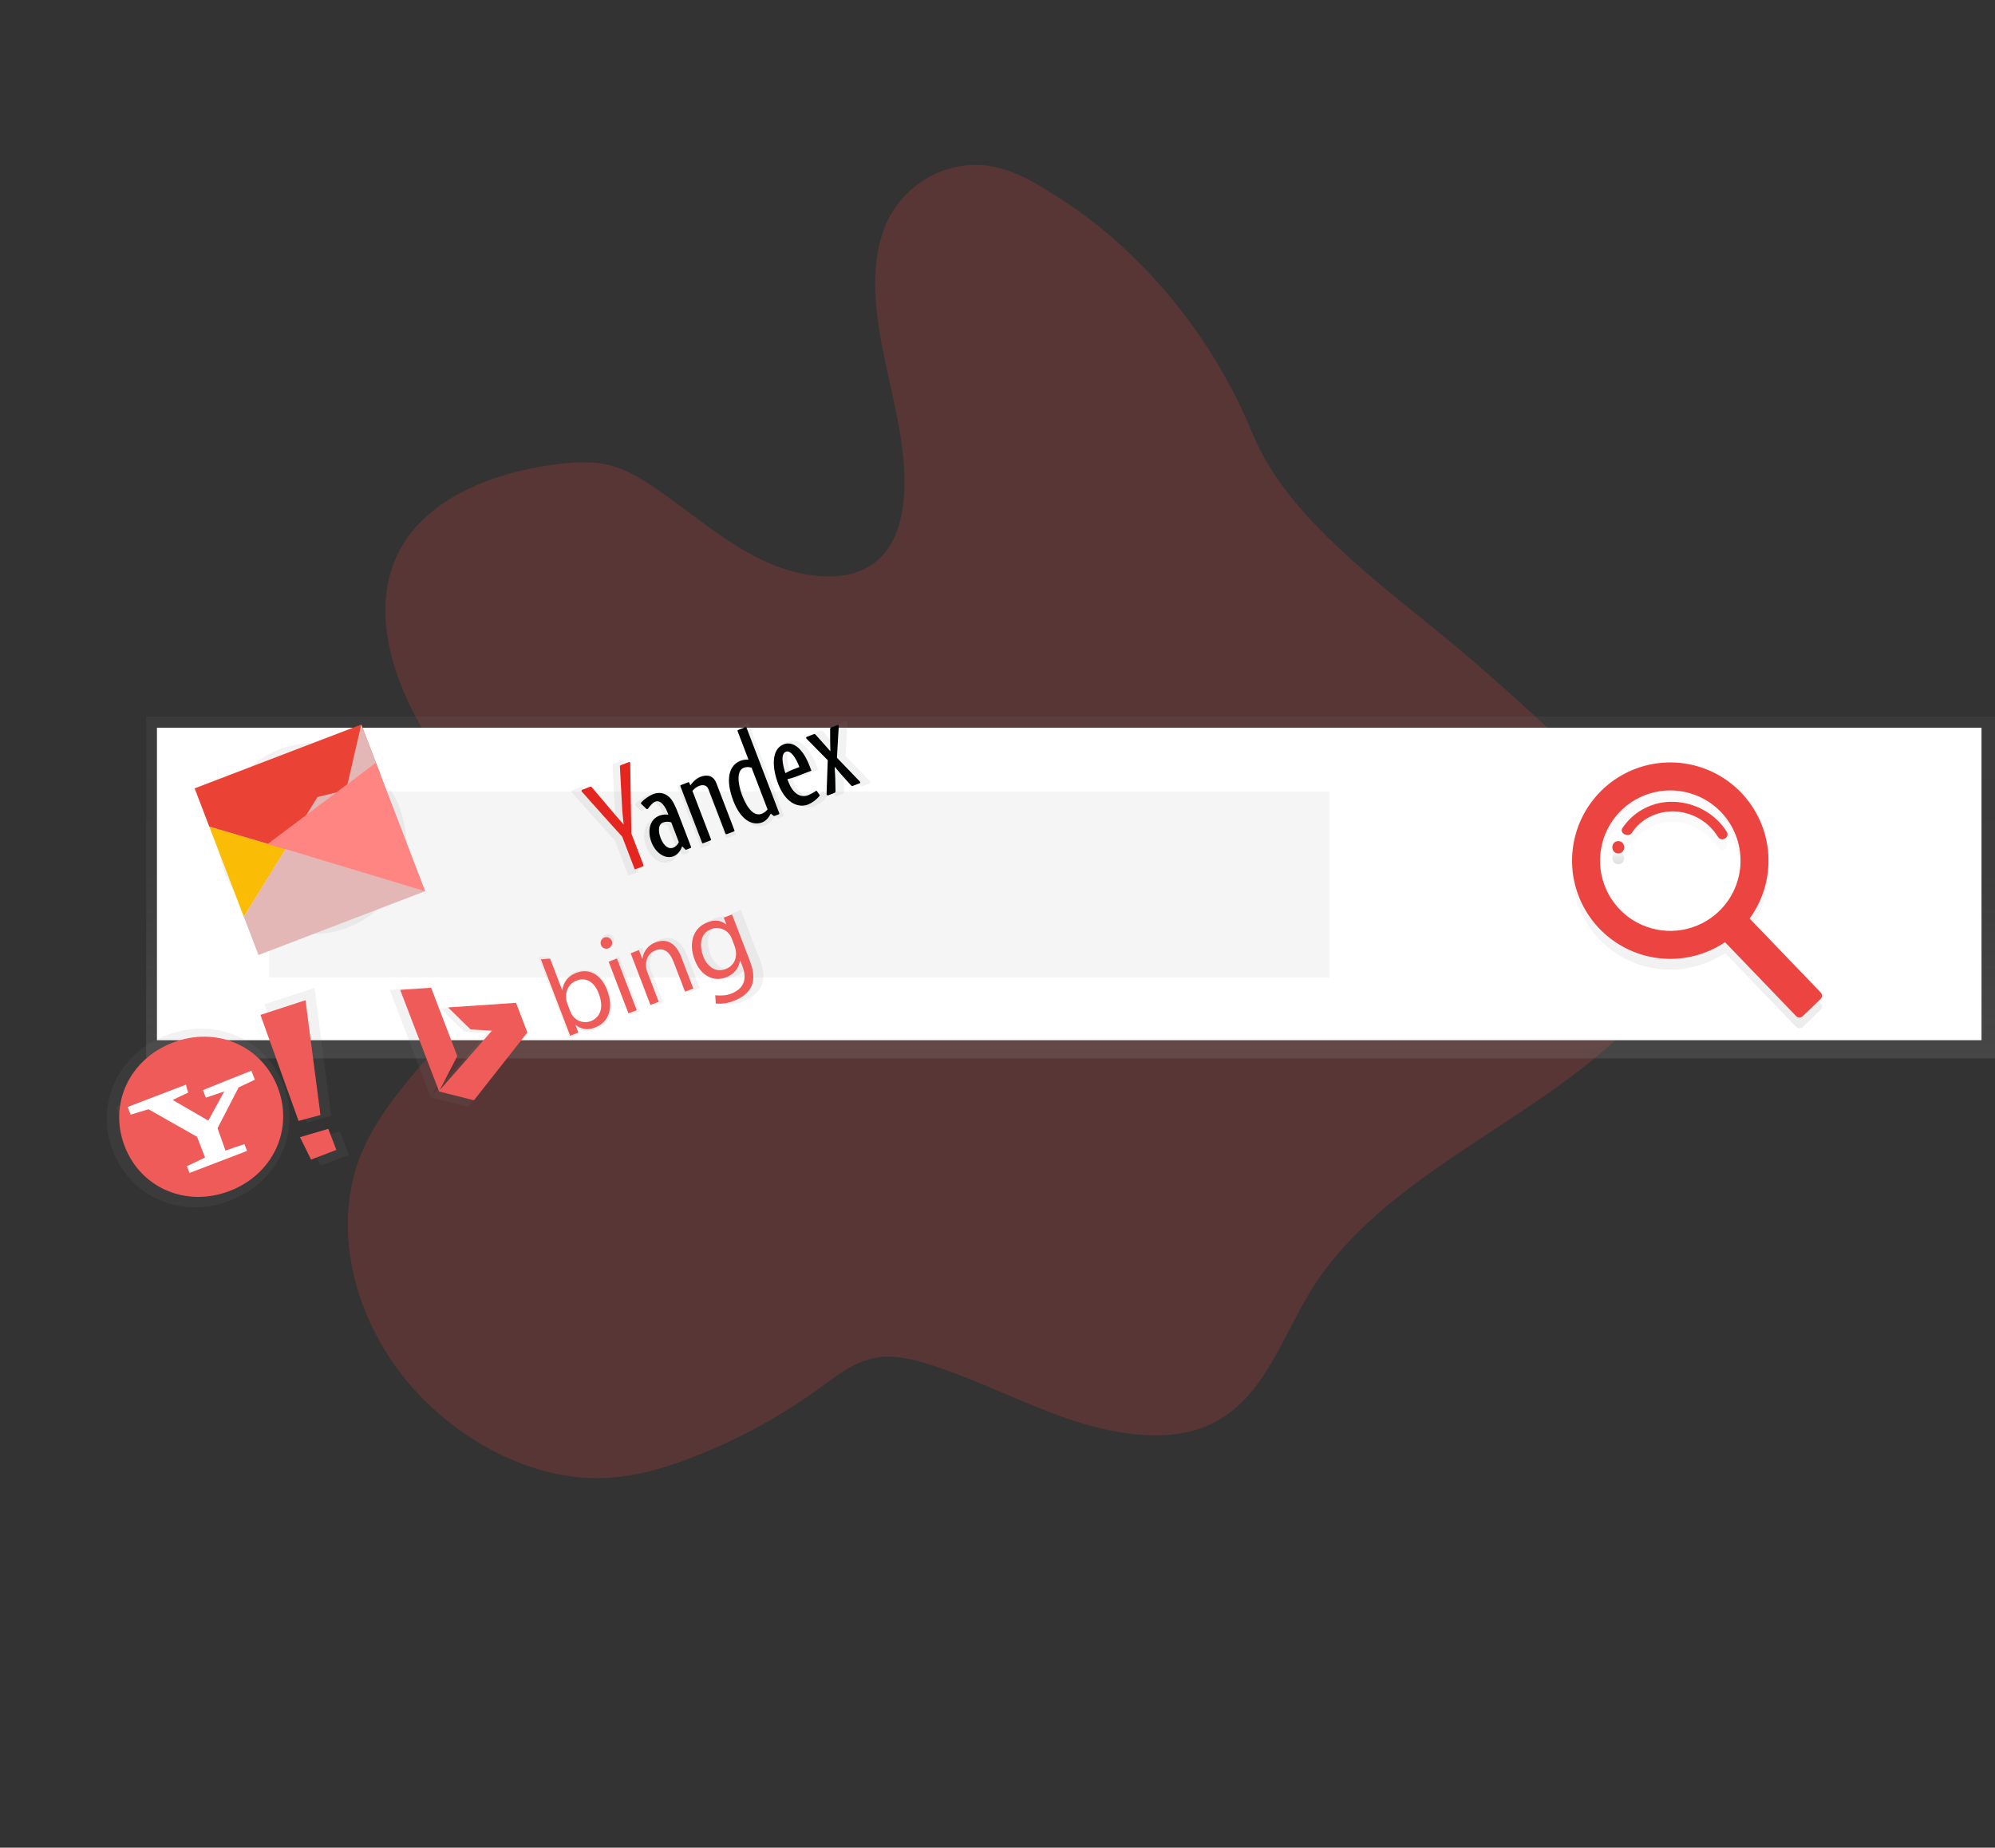 <svg width="488" height="452" viewBox="0 0 488 452" fill="none" xmlns="http://www.w3.org/2000/svg">
<rect x="0" y="0" width="488" height="452" fill="#333333" stroke="none"/>
<path opacity="0.2" d="M257.355 47.352C253.288 44.715 248.973 42.252 244.364 41.082C231.821 37.904 220.342 45.492 216.379 55.673C212.415 65.854 214.24 77.936 216.737 89.483C219.233 101.029 222.36 112.847 220.849 123.914C220.092 129.436 218.005 134.868 213.42 138.054C206.351 142.963 195.084 141.251 185.984 136.785C176.885 132.32 169.152 125.528 160.807 119.753C157.304 117.333 153.585 115.035 149.567 113.936C145.162 112.721 140.704 113.004 136.441 113.532C119.78 115.641 103.377 122.369 97.036 136.064C89.846 151.582 97.524 171.975 109.834 187.9C113.898 193.192 118.527 198.249 121.435 204.007C129.09 219.186 123.097 235.27 114.137 247.231C105.177 259.192 93.255 269.371 87.918 283.381C81.741 299.699 85.802 320.309 98.385 336.435C109.594 350.803 128.04 361.526 145.696 361.621C154.308 361.66 162.281 359.289 169.743 356.36C180.796 352.054 191.245 346.332 200.828 339.336C205.288 336.066 209.84 332.402 215.892 331.928C219.596 331.623 223.56 332.605 227.347 333.795C238.759 337.385 249.618 343.076 260.961 346.99C272.303 350.904 284.862 352.957 294.718 349.019C308.681 343.421 313.103 328.057 320.499 315.984C337.352 288.425 372.407 275.909 396.167 253.505C403.929 246.185 410.745 237.007 410.124 225.882C409.701 218.331 405.859 210.73 401.173 203.812C390.86 188.595 376.392 175.811 362.145 163.266C342.342 145.833 315.702 128.926 306.236 105.746C297.154 83.498 279.867 61.05 257.355 47.352Z" fill="#EE4540"/>
<path d="M488 175.288H35.75V258.914H488V175.288Z" fill="url(#paint0_linear)"/>
<path d="M484.699 178.025H38.391V254.469H484.699V178.025Z" fill="white"/>
<path d="M325.248 193.631H65.803V239.127H325.248V193.631Z" fill="#F5F5F5"/>
<path d="M425.891 196.534C422.722 193.237 418.677 190.912 414.233 189.834C409.788 188.756 405.128 188.969 400.8 190.448C396.473 191.927 392.657 194.61 389.802 198.183C386.946 201.756 385.17 206.069 384.682 210.617C384.193 215.164 385.013 219.756 387.044 223.854C389.076 227.951 392.235 231.384 396.15 233.748C400.065 236.113 404.573 237.31 409.145 237.201C413.717 237.091 418.163 235.679 421.961 233.129L439.328 251.195C439.543 251.418 439.838 251.547 440.148 251.553C440.458 251.559 440.758 251.442 440.981 251.227L445.309 247.066C445.533 246.851 445.662 246.556 445.668 246.246C445.674 245.936 445.557 245.637 445.342 245.413L427.974 227.348C431.304 222.786 432.92 217.197 432.539 211.562C432.158 205.927 429.805 200.606 425.891 196.534ZM420.482 225.573C418.032 227.929 414.938 229.505 411.592 230.102C408.246 230.699 404.798 230.291 401.684 228.929C398.571 227.567 395.93 225.312 394.098 222.449C392.266 219.587 391.324 216.245 391.39 212.847C391.457 209.449 392.53 206.147 394.474 203.358C396.417 200.57 399.144 198.421 402.309 197.182C405.474 195.943 408.936 195.671 412.255 196.4C415.575 197.128 418.604 198.825 420.96 201.275C424.119 204.56 425.843 208.966 425.753 213.523C425.663 218.08 423.767 222.414 420.482 225.573Z" fill="url(#paint1_linear)"/>
<path d="M395.843 208.408C393.911 208.408 393.908 211.411 395.843 211.411C397.776 211.411 397.779 208.408 395.843 208.408Z" fill="url(#paint2_linear)"/>
<path d="M409.315 198.787C406.864 198.713 404.435 199.265 402.256 200.39C400.078 201.516 398.222 203.177 396.863 205.218C396.042 206.503 398.373 207.639 399.19 206.361C401.274 203.099 405.234 201.028 409.513 201.136C411.678 201.212 413.791 201.822 415.663 202.911C417.536 204 419.111 205.535 420.247 207.379C421.068 208.731 423.217 207.502 422.402 206.158C419.78 201.838 414.688 198.909 409.315 198.787Z" fill="url(#paint3_linear)"/>
<path d="M425.891 193.893C422.722 190.596 418.677 188.271 414.233 187.193C409.788 186.115 405.128 186.328 400.8 187.807C396.473 189.286 392.657 191.969 389.802 195.542C386.946 199.115 385.17 203.428 384.682 207.976C384.193 212.523 385.013 217.115 387.044 221.213C389.076 225.31 392.235 228.743 396.15 231.107C400.065 233.472 404.573 234.669 409.145 234.56C413.717 234.45 418.163 233.038 421.961 230.489L439.328 248.554C439.543 248.777 439.838 248.906 440.148 248.912C440.458 248.918 440.758 248.801 440.981 248.586L445.309 244.425C445.533 244.21 445.662 243.915 445.668 243.605C445.674 243.295 445.557 242.996 445.342 242.772L427.974 224.707C431.304 220.145 432.92 214.556 432.539 208.921C432.158 203.286 429.805 197.965 425.891 193.893ZM420.482 222.932C418.032 225.288 414.938 226.864 411.592 227.461C408.246 228.058 404.798 227.65 401.684 226.288C398.571 224.926 395.93 222.671 394.098 219.808C392.266 216.946 391.324 213.604 391.39 210.206C391.457 206.808 392.53 203.506 394.474 200.717C396.417 197.929 399.144 195.78 402.309 194.541C405.474 193.302 408.936 193.03 412.255 193.759C415.575 194.487 418.604 196.184 420.96 198.634C424.119 201.92 425.843 206.325 425.753 210.882C425.663 215.439 423.767 219.773 420.482 222.932Z" fill="#EC4440"/>
<path d="M395.843 205.767C393.911 205.767 393.908 208.77 395.843 208.77C397.776 208.77 397.779 205.767 395.843 205.767Z" fill="#EC4440"/>
<path d="M409.315 196.146C406.864 196.073 404.435 196.624 402.256 197.75C400.078 198.875 398.222 200.536 396.863 202.577C396.042 203.863 398.373 204.998 399.19 203.72C401.274 200.458 405.234 198.388 409.513 198.495C411.678 198.571 413.791 199.181 415.663 200.27C417.536 201.359 419.111 202.894 420.247 204.738C421.068 206.09 423.217 204.861 422.402 203.517C419.78 199.197 414.688 196.268 409.315 196.146Z" fill="#EC4440"/>
<path d="M95.545 193.323L75.205 201.115L78.435 209.547L90.146 205.06C91.108 210.834 87.721 215.658 81.665 217.978C78.259 219.226 74.498 219.084 71.195 217.582C67.893 216.079 65.314 213.338 64.016 209.95C62.718 206.562 62.805 202.8 64.259 199.475C65.712 196.151 68.415 193.532 71.784 192.185C74.714 191.058 77.945 190.987 80.922 191.984L84.838 183.203C81.296 181.889 77.488 181.455 73.74 181.937C69.993 182.419 66.419 183.802 63.324 185.969C60.229 188.136 57.706 191.021 55.971 194.377C54.235 197.733 53.34 201.46 53.362 205.238C53.383 209.016 54.321 212.732 56.094 216.068C57.868 219.404 60.424 222.26 63.543 224.391C66.663 226.522 70.253 227.865 74.005 228.304C77.758 228.743 81.561 228.265 85.088 226.912C96.001 222.731 102.88 210.992 97.56 197.104C97.03 195.773 96.354 194.505 95.545 193.323Z" fill="url(#paint4_linear)"/>
<path d="M59.649 224.29L51.188 202.204L69.858 207.714L59.649 224.29Z" fill="#FBBC05"/>
<path d="M51.188 202.205L69.858 207.714L73.82 200.255L92.925 189.137L88.369 177.246L47.608 192.861L51.188 202.205Z" fill="#EA4335"/>
<path d="M59.649 224.29L77.648 194.99L84.68 193.255L88.369 177.246L103.989 218.018L63.228 233.633L59.649 224.29Z" fill="#E3B7B6"/>
<path d="M103.989 218.018L69.847 207.718L65.472 206.472L91.949 186.589L103.989 218.018Z" fill="#FF8583"/>
<path d="M40.709 253.256C52.551 248.719 64.956 254.017 69.352 265.49C73.747 276.963 68.059 289.199 56.217 293.735C44.376 298.272 31.984 292.966 27.587 281.49C23.19 270.014 28.868 257.793 40.709 253.256Z" fill="url(#paint5_linear)"/>
<path d="M44.904 266.891C44.682 266.171 44.47 265.459 44.297 264.716L28.404 270.805L29.209 272.904C30.845 272.392 32.453 271.949 34.082 271.437C38.477 273.935 42.872 276.437 47.335 278.964L49.507 284.632C47.867 285.433 46.204 286.185 44.564 286.986L45.264 288.815L60.956 282.804L60.252 280.963C58.514 281.511 56.795 282.115 55.078 282.715C54.363 280.7 53.628 278.631 52.913 276.613C54.864 272.885 56.777 269.172 58.668 265.455C60.127 264.781 61.59 264.109 63.08 263.365L62.145 260.926C57.717 262.68 53.339 264.414 48.929 266.216L49.715 268.268C51.402 267.737 53.071 267.152 54.738 266.571C53.299 269.242 51.835 271.865 50.398 274.539C47.164 272.682 43.915 270.778 40.68 268.919C42.082 268.206 43.492 267.554 44.904 266.891Z" fill="url(#paint6_linear)"/>
<path d="M76.924 241.681L64.648 245.693C68.105 255.317 71.58 264.988 75.039 274.611C77.014 274.081 79.04 273.535 81.012 273.01C79.628 262.537 78.266 252.094 76.924 241.681ZM78.438 285.168L85.333 282.526L83.132 276.783L75.408 279.055C76.429 281.126 77.436 283.147 78.438 285.168Z" fill="url(#paint7_linear)"/>
<path d="M42.263 255.059C52.884 250.99 64.005 255.74 67.947 266.031C71.89 276.323 66.785 287.285 56.168 291.353C45.55 295.42 34.425 290.669 30.483 280.378C26.54 270.086 31.643 259.127 42.263 255.059Z" fill="#EE5B58"/>
<path d="M46.025 267.29C45.825 266.644 45.633 265.998 45.482 265.339L31.232 270.799L31.953 272.681C33.417 272.222 34.86 271.823 36.33 271.362C40.271 273.603 44.213 275.847 48.214 278.112L50.155 283.178C48.684 283.895 47.193 284.569 45.723 285.289L46.358 286.945L60.43 281.554L59.795 279.898C58.237 280.389 56.696 280.931 55.156 281.467C54.517 279.659 53.856 277.808 53.213 275.996C54.961 272.653 56.673 269.327 58.378 266.001C59.685 265.398 60.998 264.793 62.335 264.127L61.493 261.93C57.524 263.505 53.595 265.058 49.642 266.675L50.347 268.515C51.859 268.038 53.356 267.513 54.852 266.994C53.56 269.391 52.248 271.742 50.96 274.138C48.062 272.473 45.143 270.764 42.245 269.099C43.492 268.465 44.754 267.879 46.025 267.29Z" fill="white"/>
<path d="M74.722 244.683L63.714 248.28C66.812 256.909 69.93 265.582 73.032 274.213C74.801 273.74 76.618 273.248 78.391 272.777C77.156 263.383 75.933 254.018 74.722 244.683ZM76.094 283.674L82.278 281.305L80.304 276.152L73.378 278.189C74.292 280.048 75.194 281.861 76.094 283.674Z" fill="#EE5B58"/>
<path d="M114.429 270.724L105.396 268.461L95.32 242.16L103.326 241.609L110.102 259.295L105.518 268.162L119.078 252.722L113.556 252.395L107.722 246.707L125.309 245.501L128.256 253.193L114.429 270.724Z" fill="url(#paint8_linear)"/>
<path d="M140.765 251.234L140.704 251.258L141.443 253.187L139.305 254.006L131.728 234.23L134.111 234.049L137.226 242.179L137.279 242.159C137.652 239.983 138.851 238.505 140.876 237.727C142.59 237.071 144.16 237.154 145.586 237.979C147.013 238.803 148.112 240.219 148.883 242.228C149.738 244.459 149.88 246.456 149.308 248.22C148.737 249.984 147.508 251.226 145.62 251.945C144.823 252.284 143.949 252.398 143.092 252.272C142.236 252.147 141.431 251.788 140.765 251.234ZM138.64 245.871L139.355 247.736C139.73 248.787 140.503 249.648 141.508 250.134C142.042 250.38 142.622 250.508 143.209 250.51C143.797 250.512 144.378 250.389 144.914 250.147C145.449 249.906 145.927 249.553 146.315 249.111C146.702 248.67 146.991 248.15 147.161 247.588C147.525 246.313 147.368 244.792 146.692 243.026C146.122 241.539 145.332 240.505 144.321 239.925C143.828 239.639 143.276 239.472 142.708 239.438C142.139 239.404 141.571 239.503 141.048 239.727C140.474 239.923 139.952 240.244 139.519 240.668C139.086 241.092 138.753 241.607 138.545 242.176C138.114 243.376 138.148 244.694 138.64 245.871Z" fill="url(#paint9_linear)"/>
<path d="M149.214 231.406C149.034 231.479 148.842 231.515 148.648 231.512C148.454 231.51 148.263 231.468 148.085 231.39C147.903 231.313 147.74 231.199 147.604 231.055C147.469 230.91 147.366 230.739 147.301 230.553C147.227 230.37 147.191 230.174 147.194 229.977C147.198 229.78 147.241 229.586 147.321 229.406C147.401 229.226 147.517 229.064 147.661 228.93C147.806 228.795 147.976 228.692 148.161 228.625C148.344 228.551 148.54 228.515 148.738 228.517C148.936 228.52 149.131 228.562 149.312 228.641C149.492 228.721 149.654 228.835 149.79 228.978C149.925 229.12 150.031 229.288 150.101 229.472C150.172 229.656 150.205 229.851 150.2 230.048C150.194 230.245 150.15 230.438 150.069 230.618C149.988 230.801 149.87 230.965 149.723 231.1C149.576 231.236 149.403 231.34 149.214 231.406ZM156.543 247.415L154.404 248.234L149.282 234.865L151.421 234.046L156.543 247.415Z" fill="url(#paint10_linear)"/>
<path d="M171.186 241.796L169.047 242.615L166.128 234.995C165.042 232.16 163.464 231.139 161.393 231.933C160.884 232.115 160.423 232.41 160.044 232.795C159.665 233.18 159.377 233.646 159.201 234.157C158.809 235.281 158.85 236.512 159.318 237.607L162.237 245.227L160.098 246.046L154.979 232.683L157.117 231.863L157.972 234.094L158.025 234.074C158.387 231.999 159.525 230.595 161.438 229.863C162.899 229.303 164.195 229.348 165.326 229.997C166.458 230.647 167.367 231.862 168.053 233.643L171.186 241.796Z" fill="url(#paint11_linear)"/>
<path d="M185.926 234.927C187.806 239.832 186.397 243.185 181.699 244.984C180.21 245.595 178.597 245.841 176.993 245.703L176.845 243.564C178.4 243.709 179.74 243.609 180.944 243.147C184.123 241.93 185.221 239.53 183.882 236.033L183.322 234.572L183.269 234.593C182.905 236.687 181.701 238.125 179.656 238.909C178.906 239.226 178.094 239.369 177.281 239.327C176.467 239.285 175.674 239.058 174.962 238.664C173.494 237.864 172.324 236.461 171.557 234.459C170.687 232.19 170.592 230.18 171.164 228.426C171.736 226.672 172.995 225.377 174.891 224.651C176.692 223.961 178.244 224.115 179.668 225.226L179.721 225.205L179.052 223.46L181.216 222.631L185.926 234.927ZM181.883 230.775L181.128 228.804C180.745 227.796 179.982 226.978 179.003 226.525C178.024 226.072 176.906 226.021 175.89 226.382C172.792 227.569 172.765 230.812 173.762 233.48C174.735 236.02 176.895 237.792 179.529 236.783C182.164 235.774 182.75 233.154 181.867 230.775L181.883 230.775Z" fill="url(#paint12_linear)"/>
<path d="M115.941 269.163L107.413 267.017L97.889 242.157L105.457 241.637L111.86 258.352L107.526 266.727L120.342 252.133L115.11 251.829L109.597 246.452L126.228 245.328L129.005 252.577L115.941 269.163Z" fill="#EE5B58"/>
<path d="M140.827 250.744L140.777 250.763L141.479 252.595L139.466 253.366L132.309 234.685L134.561 234.513L137.505 242.197L137.547 242.181C137.9 240.127 139.035 238.733 140.952 237.999C142.571 237.379 144.055 237.458 145.404 238.237C146.754 239.016 147.792 240.356 148.52 242.255C149.33 244.369 149.464 246.257 148.922 247.92C148.381 249.584 147.216 250.744 145.428 251.401C144.675 251.727 143.846 251.837 143.035 251.721C142.223 251.605 141.459 251.267 140.827 250.744ZM138.825 245.669L139.5 247.431C139.858 248.423 140.592 249.236 141.543 249.692C142.048 249.925 142.596 250.046 143.152 250.048C143.707 250.051 144.256 249.934 144.763 249.705C145.269 249.477 145.72 249.143 146.087 248.725C146.453 248.308 146.725 247.816 146.885 247.285C147.224 246.089 147.073 244.654 146.432 242.982C145.894 241.576 145.147 240.599 144.193 240.05C143.727 239.78 143.205 239.622 142.667 239.59C142.13 239.558 141.592 239.652 141.097 239.865C140.555 240.049 140.062 240.353 139.652 240.753C139.243 241.153 138.929 241.64 138.732 242.178C138.332 243.309 138.368 244.55 138.833 245.656L138.825 245.669Z" fill="#EE5B58"/>
<path d="M148.816 231.987C148.646 232.056 148.464 232.09 148.281 232.087C148.097 232.084 147.916 232.045 147.748 231.971C147.577 231.898 147.422 231.79 147.294 231.654C147.167 231.518 147.069 231.356 147.008 231.18C146.938 231.008 146.903 230.824 146.906 230.639C146.909 230.453 146.949 230.27 147.024 230.1C147.099 229.931 147.207 229.778 147.342 229.651C147.477 229.523 147.636 229.425 147.81 229.36C147.983 229.29 148.168 229.255 148.355 229.258C148.542 229.261 148.726 229.301 148.897 229.376C149.067 229.451 149.22 229.559 149.348 229.694C149.477 229.828 149.577 229.987 149.643 230.161C149.71 230.334 149.741 230.519 149.736 230.705C149.731 230.891 149.689 231.074 149.612 231.244C149.537 231.415 149.427 231.569 149.29 231.697C149.154 231.824 148.992 231.923 148.816 231.987ZM155.749 247.128L153.727 247.902L148.887 235.269L150.909 234.494L155.749 247.128Z" fill="#EE5B58"/>
<path d="M169.589 241.825L167.568 242.6L164.806 235.392C163.779 232.712 162.287 231.747 160.33 232.496C159.849 232.669 159.413 232.948 159.055 233.311C158.696 233.675 158.423 234.115 158.258 234.598C157.888 235.661 157.927 236.823 158.368 237.859L161.13 245.066L159.108 245.841L154.268 233.207L156.29 232.433L157.093 234.53L157.143 234.51C157.486 232.55 158.561 231.224 160.37 230.531C161.751 230.002 162.979 230.043 164.053 230.655C165.127 231.266 165.987 232.414 166.632 234.098L169.589 241.825Z" fill="#EE5B58"/>
<path d="M183.519 235.321C185.295 239.957 183.964 243.126 179.525 244.826C178.122 245.401 176.603 245.634 175.092 245.507L174.956 243.481C176.428 243.618 177.696 243.522 178.83 243.087C181.836 241.936 182.873 239.668 181.607 236.364L181.073 234.97L181.023 234.989C180.667 236.976 179.527 238.338 177.603 239.075C176.896 239.376 176.129 239.513 175.362 239.475C174.594 239.437 173.844 239.225 173.17 238.855C171.787 238.106 170.678 236.772 169.954 234.882C169.131 232.735 169.044 230.837 169.59 229.176C170.137 227.515 171.322 226.293 173.115 225.607C174.816 224.955 176.284 225.099 177.629 226.147L177.679 226.128L177.048 224.48L179.069 223.706L183.519 235.321ZM179.684 231.403L178.971 229.541C178.609 228.59 177.89 227.817 176.968 227.389C176.045 226.961 174.991 226.91 174.031 227.247C171.104 228.369 171.078 231.432 172.019 233.956C172.939 236.356 174.981 238.03 177.471 237.076C179.961 236.122 180.517 233.652 179.684 231.403Z" fill="#EE5B58"/>
<path d="M170.949 189.948C169.468 190.515 168.341 192.187 168.341 192.187L168.075 191.493C168.016 191.34 167.931 191.302 167.781 191.36L165.89 192.084C165.858 192.092 165.829 192.107 165.803 192.127C165.777 192.147 165.756 192.173 165.741 192.202C165.726 192.231 165.717 192.263 165.715 192.295C165.713 192.328 165.718 192.361 165.73 192.391L171.407 207.211C171.466 207.364 171.562 207.433 171.716 207.374L173.637 206.638C173.667 206.626 173.695 206.607 173.717 206.583C173.74 206.56 173.758 206.532 173.769 206.501C173.78 206.47 173.784 206.437 173.782 206.405C173.78 206.372 173.77 206.34 173.755 206.311L168.895 193.625C169.361 193.045 169.967 192.593 170.655 192.311C171.687 191.916 172.695 192.118 173.096 193.166L177.574 204.855C177.584 204.888 177.6 204.92 177.623 204.946C177.646 204.973 177.675 204.994 177.707 205.009C177.739 205.023 177.774 205.031 177.809 205.03C177.844 205.03 177.879 205.022 177.911 205.007L179.798 204.284C179.829 204.272 179.856 204.253 179.879 204.229C179.901 204.206 179.919 204.178 179.93 204.147C179.941 204.116 179.946 204.083 179.943 204.051C179.941 204.018 179.932 203.986 179.916 203.957L175.181 191.597C174.468 189.737 172.945 189.183 170.949 189.948Z" fill="url(#paint13_linear)"/>
<path d="M182.797 176.884L180.913 177.606C180.881 177.614 180.851 177.629 180.826 177.649C180.8 177.67 180.779 177.695 180.764 177.724C180.749 177.753 180.74 177.785 180.738 177.818C180.736 177.85 180.741 177.883 180.752 177.914L183.616 185.389C182.909 185.368 182.204 185.472 181.534 185.697C178.467 186.872 177.484 190.616 179.646 196.259C181.498 201.094 184.542 202.904 187.216 201.88C188.331 201.453 189.026 200.445 189.474 199.579L190.155 200.121C190.197 200.167 190.254 200.198 190.316 200.208C190.378 200.218 190.441 200.207 190.496 200.176L191.583 199.759C191.614 199.747 191.642 199.729 191.665 199.705C191.688 199.682 191.706 199.654 191.718 199.623C191.729 199.592 191.734 199.559 191.731 199.526C191.729 199.493 191.72 199.461 191.704 199.432L183.113 177.006C183.054 176.853 182.969 176.815 182.819 176.873L182.797 176.884ZM181.944 194.797C180.753 191.688 180.482 188.259 182.339 187.547C183.012 187.296 183.751 187.289 184.429 187.527L188.627 198.484C188.232 198.977 187.721 199.365 187.141 199.613C185.11 200.388 183.303 198.343 181.948 194.805L181.944 194.797Z" fill="url(#paint14_linear)"/>
<path d="M192.83 181.405C189.685 182.61 189.71 187.323 191.427 191.806C193.225 196.499 196.446 198.28 199.296 197.188C200.445 196.699 201.458 195.938 202.248 194.97C202.288 194.927 202.312 194.87 202.314 194.81C202.316 194.751 202.296 194.693 202.258 194.647L201.638 193.746C201.623 193.719 201.604 193.696 201.58 193.677C201.557 193.658 201.529 193.644 201.5 193.636C201.471 193.628 201.441 193.626 201.411 193.629C201.381 193.633 201.352 193.643 201.326 193.658C200.704 194.095 200.038 194.466 199.339 194.764C197.008 195.657 195.145 193.992 194.091 191.24L193.835 190.571C194.482 190.421 195.122 190.238 195.751 190.022L200.148 188.338L199.661 187.066C197.862 182.371 195.257 180.488 192.837 181.415L192.83 181.405ZM195.197 188.034C194.5 188.301 193.312 188.955 193.312 188.955C193.312 188.955 193.135 188.444 193.01 187.935C192.303 185.255 192.412 183.72 193.477 183.312C194.398 182.959 195.541 184.05 196.585 186.323C196.801 186.796 197.009 187.34 197.009 187.34L195.217 188.027L195.197 188.034Z" fill="url(#paint15_linear)"/>
<path d="M162.674 195.164C161.446 194.055 159.964 193.932 158.547 194.475C157.432 194.97 156.416 195.662 155.548 196.519C155.393 196.674 155.305 196.795 155.36 196.94C155.406 197.036 155.474 197.119 155.559 197.183L156.731 198.314C156.77 198.362 156.823 198.397 156.883 198.413C156.942 198.43 157.006 198.428 157.064 198.407C157.155 198.363 157.23 198.294 157.282 198.208C157.985 197.255 158.543 196.667 159.081 196.461C159.795 196.187 160.462 196.475 161.033 197.075C161.653 197.811 162.128 198.657 162.433 199.57C162.486 199.706 162.553 199.882 162.553 199.882C161.769 199.786 160.974 199.872 160.229 200.133C157.499 201.179 157.021 204.338 158.084 207.113C159.23 210.104 161.79 211.637 163.859 210.844C165.011 210.403 165.794 209.326 166.165 208.209C166.165 208.209 166.876 208.953 166.966 209.04C167.001 209.083 167.05 209.112 167.104 209.121C167.158 209.131 167.214 209.121 167.262 209.093L168.377 208.666C168.407 208.653 168.435 208.635 168.458 208.611C168.48 208.588 168.498 208.56 168.509 208.529C168.52 208.498 168.525 208.465 168.522 208.432C168.52 208.4 168.511 208.368 168.495 208.339L165.196 199.729C164.387 197.616 163.663 196.045 162.685 195.16L162.674 195.164ZM165.315 207.067C165.033 207.728 164.507 208.257 163.847 208.543C163.569 208.649 163.268 208.683 162.973 208.642C162.678 208.601 162.398 208.486 162.159 208.308C161.485 207.869 160.923 207.01 160.526 205.976C159.898 204.336 159.859 202.423 161.142 201.932C161.844 201.667 162.614 201.646 163.329 201.874L165.319 207.068L165.315 207.067Z" fill="url(#paint16_linear)"/>
<path d="M206.991 176.338L205.318 176.979C205.244 177.002 205.179 177.049 205.135 177.113C205.09 177.177 205.069 177.254 205.073 177.332C205.074 177.651 205.079 179.801 205.081 180.692C205.086 181.33 205.133 183.131 205.133 183.131L205.069 183.156C205.069 183.156 204.213 182.157 203.77 181.668C203.412 181.268 201.529 179.156 201.289 178.897C201.162 178.757 201.03 178.622 200.787 178.715L198.939 179.423C198.898 179.441 198.861 179.469 198.832 179.504C198.803 179.538 198.782 179.579 198.771 179.623C198.761 179.667 198.76 179.713 198.769 179.757C198.779 179.801 198.798 179.843 198.826 179.879C198.946 179.992 204.447 185.562 204.447 185.562C204.447 185.562 204.165 194.268 204.138 194.47C204.129 194.523 204.135 194.576 204.154 194.626C204.174 194.675 204.206 194.718 204.247 194.751C204.289 194.784 204.338 194.805 204.391 194.813C204.443 194.82 204.497 194.814 204.546 194.793L206.16 194.175C206.439 194.068 206.487 193.884 206.482 193.62C206.464 192.882 206.463 191.843 206.417 190.255C206.385 189.203 206.275 187.381 206.275 187.381L206.331 187.36C206.331 187.36 207.524 188.805 207.943 189.265C208.996 190.435 210.359 191.965 210.499 192.122C210.64 192.28 210.806 192.389 210.996 192.316L212.819 191.617C213 191.548 213.019 191.304 212.852 191.16C212.484 190.809 209.114 187.246 206.85 184.926C206.85 184.926 207.334 176.798 207.33 176.605C207.326 176.411 207.237 176.237 206.981 176.336L206.991 176.338Z" fill="url(#paint17_linear)"/>
<path d="M152.204 186.047L150.079 186.86C150.003 186.879 149.935 186.926 149.89 186.991C149.845 187.056 149.825 187.135 149.834 187.213C149.858 187.358 150.389 198.192 150.469 199.095C150.521 199.714 150.762 201.937 150.824 202.476L148.576 199.897C147.977 199.167 142.696 193.002 142.511 192.743C142.409 192.603 142.262 192.436 141.988 192.54L139.914 193.335C139.874 193.353 139.839 193.378 139.81 193.411C139.781 193.443 139.76 193.482 139.748 193.523C139.735 193.565 139.732 193.609 139.739 193.652C139.745 193.695 139.76 193.736 139.784 193.772C139.88 193.863 147.444 202.399 150.403 205.633L153.608 213.998C153.666 214.151 153.763 214.22 153.916 214.161L155.868 213.413C155.899 213.401 155.926 213.382 155.949 213.359C155.972 213.335 155.989 213.307 156 213.276C156.011 213.245 156.016 213.213 156.013 213.18C156.011 213.147 156.002 213.115 155.986 213.087L152.803 204.778C152.713 200.771 152.503 186.469 152.513 186.302C152.523 186.135 152.423 185.934 152.164 186.033L152.204 186.047Z" fill="url(#paint18_linear)"/>
<path d="M171.295 190.058C169.917 190.586 168.864 192.144 168.864 192.144L168.616 191.497C168.562 191.354 168.485 191.32 168.343 191.375L166.583 192.049C166.554 192.056 166.527 192.07 166.503 192.089C166.479 192.107 166.46 192.131 166.446 192.158C166.431 192.185 166.423 192.214 166.421 192.244C166.419 192.274 166.423 192.305 166.433 192.333L171.72 206.132C171.774 206.274 171.863 206.339 172.005 206.285L173.792 205.6C173.821 205.588 173.846 205.571 173.867 205.549C173.889 205.527 173.905 205.501 173.915 205.472C173.926 205.444 173.93 205.413 173.928 205.383C173.926 205.352 173.917 205.322 173.903 205.295L169.378 193.485C169.81 192.942 170.373 192.519 171.014 192.254C171.973 191.886 172.914 192.073 173.288 193.048L177.453 203.922C177.462 203.954 177.478 203.983 177.499 204.008C177.52 204.033 177.547 204.053 177.577 204.067C177.607 204.08 177.639 204.087 177.672 204.087C177.705 204.086 177.737 204.079 177.767 204.065L179.526 203.391C179.555 203.379 179.581 203.362 179.602 203.34C179.624 203.318 179.64 203.292 179.651 203.263C179.661 203.235 179.665 203.204 179.663 203.173C179.66 203.143 179.651 203.113 179.637 203.086L175.235 191.596C174.573 189.861 173.157 189.345 171.295 190.058Z" fill="#010202"/>
<path d="M182.328 177.895L180.569 178.569C180.54 178.577 180.512 178.591 180.489 178.609C180.465 178.628 180.445 178.652 180.431 178.678C180.417 178.705 180.409 178.735 180.407 178.765C180.405 178.795 180.409 178.825 180.419 178.854L183.089 185.824C182.431 185.805 181.775 185.903 181.15 186.113C178.293 187.208 177.379 190.691 179.393 195.947C181.118 200.45 183.95 202.134 186.44 201.18C187.488 200.778 188.125 199.844 188.545 199.037L189.179 199.542C189.217 199.584 189.268 199.611 189.323 199.621C189.378 199.631 189.435 199.623 189.485 199.598L190.497 199.21C190.526 199.198 190.551 199.181 190.572 199.159C190.593 199.137 190.61 199.111 190.62 199.082C190.631 199.054 190.635 199.023 190.633 198.993C190.63 198.962 190.622 198.932 190.608 198.905L182.602 178.008C182.547 177.866 182.47 177.831 182.328 177.886L182.328 177.895ZM181.536 194.582C180.427 191.685 180.165 188.498 181.905 187.832C182.531 187.598 183.22 187.591 183.851 187.812L187.759 198.014C187.389 198.475 186.911 198.838 186.367 199.069C184.487 199.789 182.801 197.874 181.539 194.581L181.536 194.582Z" fill="#010202"/>
<path d="M191.669 182.105C188.739 183.228 188.763 187.615 190.362 191.789C192.036 196.158 195.037 197.816 197.686 196.801C198.756 196.346 199.699 195.638 200.435 194.737C200.477 194.695 200.5 194.637 200.501 194.578C200.501 194.518 200.478 194.46 200.437 194.417L199.86 193.58C199.847 193.554 199.829 193.532 199.807 193.514C199.785 193.496 199.76 193.483 199.733 193.475C199.705 193.468 199.677 193.465 199.649 193.469C199.621 193.472 199.594 193.482 199.569 193.496C198.992 193.902 198.373 194.246 197.724 194.523C195.555 195.354 193.82 193.805 192.838 191.24L192.6 190.619C193.203 190.48 193.798 190.309 194.383 190.108L198.476 188.54L198.022 187.355C196.347 182.983 193.92 181.23 191.668 182.093L191.669 182.105ZM193.871 188.28C193.225 188.528 192.106 189.139 192.106 189.139C192.106 189.139 191.942 188.661 191.825 188.188C191.16 185.693 191.279 184.259 192.255 183.886C193.114 183.557 194.175 184.573 195.149 186.691C195.35 187.132 195.544 187.639 195.544 187.639L193.871 188.28Z" fill="#010202"/>
<path d="M163.596 194.917C162.455 193.883 161.08 193.767 159.753 194.275C158.716 194.735 157.771 195.379 156.964 196.175C156.821 196.319 156.741 196.43 156.792 196.561C156.834 196.649 156.898 196.725 156.976 196.784L158.067 197.837C158.103 197.883 158.153 197.916 158.208 197.931C158.264 197.946 158.324 197.943 158.378 197.923C158.463 197.883 158.534 197.819 158.583 197.739C159.236 196.849 159.756 196.304 160.258 196.112C160.925 195.857 161.542 196.125 162.08 196.693C162.656 197.379 163.098 198.167 163.382 199.017C163.431 199.143 163.489 199.296 163.489 199.296C162.764 199.204 162.027 199.278 161.335 199.514C158.792 200.488 158.357 203.427 159.346 206.009C160.415 208.797 162.799 210.221 164.722 209.484C165.796 209.073 166.525 208.071 166.87 207.027C166.87 207.027 167.536 207.731 167.615 207.803C167.647 207.843 167.693 207.871 167.743 207.88C167.794 207.889 167.846 207.88 167.89 207.855L168.919 207.46C168.948 207.449 168.973 207.432 168.994 207.41C169.015 207.388 169.032 207.361 169.042 207.333C169.053 207.304 169.057 207.274 169.055 207.243C169.052 207.213 169.044 207.183 169.03 207.156L165.965 199.157C165.212 197.191 164.537 195.729 163.626 194.905L163.596 194.917ZM166.046 206.003C165.783 206.619 165.294 207.111 164.68 207.377C164.42 207.476 164.14 207.508 163.865 207.47C163.589 207.431 163.328 207.324 163.106 207.158C162.482 206.758 161.956 205.952 161.587 204.987C161.002 203.462 160.96 201.682 162.159 201.222C162.812 200.976 163.529 200.957 164.194 201.169L166.046 206.003Z" fill="#010202"/>
<path d="M204.853 177.384L203.286 177.984C203.217 178.006 203.156 178.05 203.115 178.11C203.074 178.17 203.053 178.242 203.058 178.315C203.058 178.615 203.066 180.614 203.069 181.441C203.074 182.03 203.117 183.712 203.117 183.712L203.056 183.735C203.056 183.735 202.259 182.806 201.846 182.347C201.513 181.976 199.758 180.008 199.537 179.766C199.42 179.635 199.295 179.51 199.072 179.596L197.355 180.254C197.315 180.27 197.28 180.295 197.252 180.327C197.225 180.359 197.205 180.398 197.194 180.439C197.184 180.48 197.184 180.523 197.193 180.565C197.202 180.606 197.221 180.645 197.249 180.678C197.359 180.783 202.474 185.972 202.474 185.972C202.474 185.972 202.209 194.068 202.186 194.268C202.185 194.315 202.194 194.362 202.214 194.405C202.233 194.448 202.263 194.485 202.3 194.514C202.337 194.544 202.381 194.563 202.427 194.573C202.473 194.582 202.521 194.58 202.566 194.567L204.072 193.99C204.328 193.892 204.378 193.72 204.372 193.472C204.358 192.784 204.355 191.816 204.313 190.339C204.283 189.359 204.183 187.661 204.183 187.661L204.236 187.641C204.236 187.641 205.352 188.985 205.738 189.416C206.718 190.505 207.981 191.933 208.121 192.081C208.26 192.229 208.408 192.329 208.583 192.262L210.29 191.608C210.46 191.543 210.464 191.321 210.319 191.184C209.976 190.855 206.848 187.539 204.729 185.38C204.729 185.38 205.178 177.816 205.172 177.633C205.166 177.45 205.085 177.289 204.845 177.381L204.853 177.384Z" fill="#010202"/>
<path d="M153.845 186.425L151.869 187.182C151.796 187.199 151.733 187.242 151.691 187.303C151.648 187.364 151.63 187.439 151.64 187.513C151.663 187.648 152.159 197.747 152.233 198.576C152.286 199.163 152.505 201.221 152.56 201.715L150.469 199.319C149.926 198.644 144.994 192.898 144.823 192.66C144.728 192.53 144.591 192.372 144.334 192.47L142.405 193.209C142.365 193.225 142.33 193.251 142.303 193.283C142.275 193.315 142.255 193.353 142.245 193.395C142.234 193.436 142.234 193.479 142.243 193.52C142.253 193.562 142.272 193.601 142.299 193.633C142.386 193.718 149.431 201.667 152.197 204.674L155.188 212.481C155.243 212.623 155.332 212.688 155.474 212.634L157.294 211.936C157.323 211.925 157.348 211.908 157.37 211.886C157.391 211.864 157.407 211.837 157.417 211.809C157.428 211.78 157.432 211.749 157.43 211.719C157.428 211.688 157.419 211.659 157.405 211.632L154.435 203.881C154.352 200.149 154.169 186.828 154.164 186.68C154.158 186.532 154.077 186.336 153.837 186.428L153.845 186.425Z" fill="#E52620"/>
<defs>
<linearGradient id="paint0_linear" x1="261.875" y1="258.914" x2="261.875" y2="175.288" gradientUnits="userSpaceOnUse">
<stop stop-color="#808080" stop-opacity="0.25"/>
<stop offset="0.535" stop-color="#808080" stop-opacity="0.12"/>
<stop offset="1" stop-color="#808080" stop-opacity="0.1"/>
</linearGradient>
<linearGradient id="paint1_linear" x1="415.125" y1="251.553" x2="415.125" y2="189.16" gradientUnits="userSpaceOnUse">
<stop stop-color="#B3B3B3" stop-opacity="0.25"/>
<stop offset="0.535" stop-color="#B3B3B3" stop-opacity="0.1"/>
<stop offset="1" stop-color="#B3B3B3" stop-opacity="0.05"/>
</linearGradient>
<linearGradient id="paint2_linear" x1="395.843" y1="211.411" x2="395.843" y2="208.408" gradientUnits="userSpaceOnUse">
<stop stop-opacity="0.12"/>
<stop offset="0.551" stop-opacity="0.09"/>
<stop offset="1" stop-opacity="0.02"/>
</linearGradient>
<linearGradient id="paint3_linear" x1="23308.3" y1="2170.84" x2="23308.3" y2="2008.24" gradientUnits="userSpaceOnUse">
<stop stop-opacity="0.12"/>
<stop offset="0.551" stop-opacity="0.09"/>
<stop offset="1" stop-opacity="0.02"/>
</linearGradient>
<linearGradient id="paint4_linear" x1="29033.5" y1="5951.19" x2="26417" y2="-878.614" gradientUnits="userSpaceOnUse">
<stop stop-color="#808080" stop-opacity="0.25"/>
<stop offset="0.54" stop-color="#808080" stop-opacity="0.12"/>
<stop offset="1" stop-color="#808080" stop-opacity="0.1"/>
</linearGradient>
<linearGradient id="paint5_linear" x1="23776.1" y1="14905" x2="21524.5" y2="9027.83" gradientUnits="userSpaceOnUse">
<stop stop-color="#808080" stop-opacity="0.25"/>
<stop offset="0.54" stop-color="#808080" stop-opacity="0.12"/>
<stop offset="1" stop-color="#808080" stop-opacity="0.1"/>
</linearGradient>
<linearGradient id="paint6_linear" x1="16348.3" y1="5838.02" x2="15722.7" y2="4205.02" gradientUnits="userSpaceOnUse">
<stop stop-color="#808080" stop-opacity="0.25"/>
<stop offset="0.54" stop-color="#808080" stop-opacity="0.12"/>
<stop offset="1" stop-color="#808080" stop-opacity="0.1"/>
</linearGradient>
<linearGradient id="paint7_linear" x1="14352.9" y1="17658.1" x2="12259.7" y2="12194.4" gradientUnits="userSpaceOnUse">
<stop stop-color="#808080" stop-opacity="0.25"/>
<stop offset="0.54" stop-color="#808080" stop-opacity="0.12"/>
<stop offset="1" stop-color="#808080" stop-opacity="0.1"/>
</linearGradient>
<linearGradient id="paint8_linear" x1="15146.9" y1="6272.55" x2="13801.5" y2="2760.65" gradientUnits="userSpaceOnUse">
<stop stop-color="#808080" stop-opacity="0.25"/>
<stop offset="0.54" stop-color="#808080" stop-opacity="0.12"/>
<stop offset="1" stop-color="#808080" stop-opacity="0.1"/>
</linearGradient>
<linearGradient id="paint9_linear" x1="12592.1" y1="6703.18" x2="12037.4" y2="5255.35" gradientUnits="userSpaceOnUse">
<stop stop-color="#808080" stop-opacity="0.25"/>
<stop offset="0.54" stop-color="#808080" stop-opacity="0.12"/>
<stop offset="1" stop-color="#808080" stop-opacity="0.1"/>
</linearGradient>
<linearGradient id="paint10_linear" x1="5812.32" y1="8769.54" x2="5306.41" y2="7448.98" gradientUnits="userSpaceOnUse">
<stop stop-color="#808080" stop-opacity="0.25"/>
<stop offset="0.54" stop-color="#808080" stop-opacity="0.12"/>
<stop offset="1" stop-color="#808080" stop-opacity="0.1"/>
</linearGradient>
<linearGradient id="paint11_linear" x1="11361.2" y1="3567.92" x2="11104.5" y2="2897.79" gradientUnits="userSpaceOnUse">
<stop stop-color="#808080" stop-opacity="0.25"/>
<stop offset="0.54" stop-color="#808080" stop-opacity="0.12"/>
<stop offset="1" stop-color="#808080" stop-opacity="0.1"/>
</linearGradient>
<linearGradient id="paint12_linear" x1="14378" y1="6470.54" x2="13828.2" y2="5035.37" gradientUnits="userSpaceOnUse">
<stop stop-color="#808080" stop-opacity="0.25"/>
<stop offset="0.54" stop-color="#808080" stop-opacity="0.12"/>
<stop offset="1" stop-color="#808080" stop-opacity="0.1"/>
</linearGradient>
<linearGradient id="paint13_linear" x1="9715.58" y1="3266.01" x2="9387.43" y2="2409.45" gradientUnits="userSpaceOnUse">
<stop stop-color="#808080" stop-opacity="0.25"/>
<stop offset="0.54" stop-color="#808080" stop-opacity="0.12"/>
<stop offset="1" stop-color="#808080" stop-opacity="0.1"/>
</linearGradient>
<linearGradient id="paint14_linear" x1="12070.4" y1="5797.46" x2="11326.1" y2="3854.62" gradientUnits="userSpaceOnUse">
<stop stop-color="#808080" stop-opacity="0.25"/>
<stop offset="0.54" stop-color="#808080" stop-opacity="0.12"/>
<stop offset="1" stop-color="#808080" stop-opacity="0.1"/>
</linearGradient>
<linearGradient id="paint15_linear" x1="10746.1" y1="3095.45" x2="10397.7" y2="2186.06" gradientUnits="userSpaceOnUse">
<stop stop-color="#808080" stop-opacity="0.25"/>
<stop offset="0.54" stop-color="#808080" stop-opacity="0.12"/>
<stop offset="1" stop-color="#808080" stop-opacity="0.1"/>
</linearGradient>
<linearGradient id="paint16_linear" x1="9579.37" y1="3600.87" x2="9225.78" y2="2677.9" gradientUnits="userSpaceOnUse">
<stop stop-color="#808080" stop-opacity="0.25"/>
<stop offset="0.54" stop-color="#808080" stop-opacity="0.12"/>
<stop offset="1" stop-color="#808080" stop-opacity="0.1"/>
</linearGradient>
<linearGradient id="paint17_linear" x1="11030.2" y1="2685.8" x2="10709.3" y2="1848.34" gradientUnits="userSpaceOnUse">
<stop stop-color="#808080" stop-opacity="0.25"/>
<stop offset="0.54" stop-color="#808080" stop-opacity="0.12"/>
<stop offset="1" stop-color="#808080" stop-opacity="0.1"/>
</linearGradient>
<linearGradient id="paint18_linear" x1="14486.9" y1="5631.99" x2="13620.3" y2="3370.03" gradientUnits="userSpaceOnUse">
<stop stop-color="#808080" stop-opacity="0.25"/>
<stop offset="0.54" stop-color="#808080" stop-opacity="0.12"/>
<stop offset="1" stop-color="#808080" stop-opacity="0.1"/>
</linearGradient>
</defs>
</svg>
